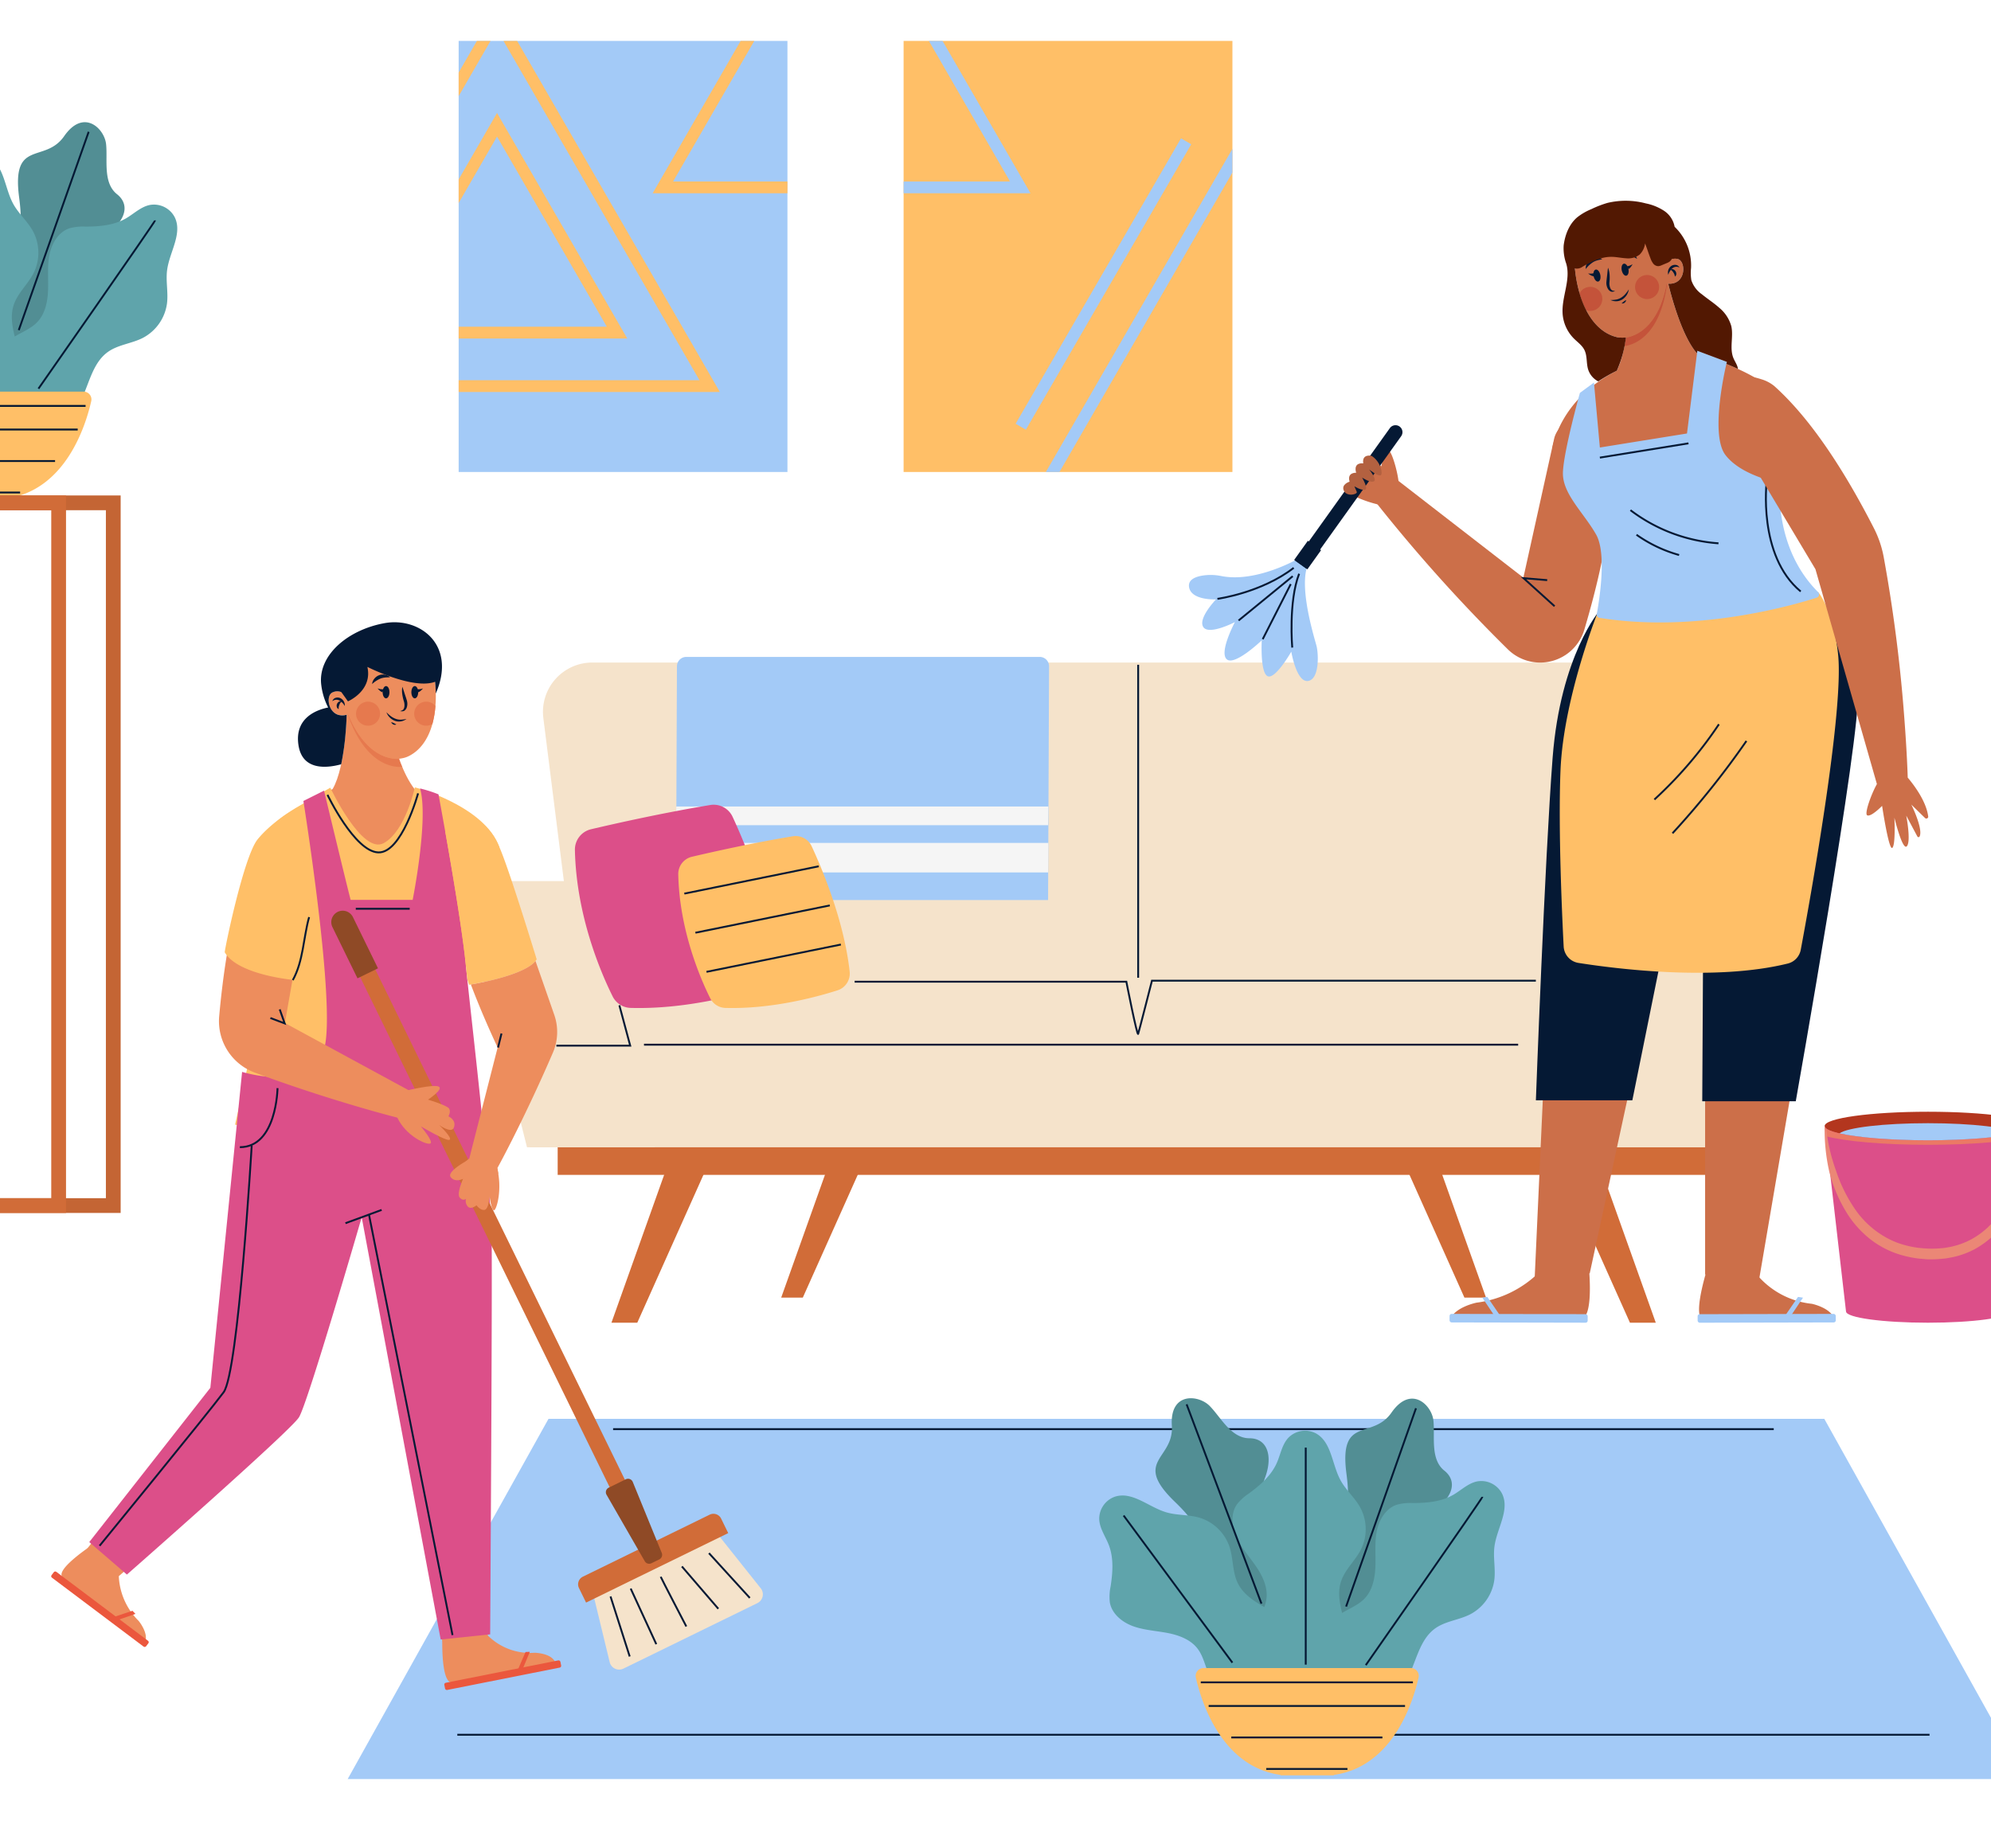 <svg xmlns="http://www.w3.org/2000/svg" xmlns:xlink="http://www.w3.org/1999/xlink" width="669" height="621" viewBox="0 0 669 621">
  <defs>
    <clipPath id="clip-path">
      <rect id="Rectangle_2219" data-name="Rectangle 2219" width="669" height="621" transform="translate(551 3252)" fill="#fff" stroke="#707070" stroke-width="1"/>
    </clipPath>
    <clipPath id="clip-path-2">
      <path id="Path_4870" data-name="Path 4870" d="M63.636,0h542.1a63.636,63.636,0,0,1,63.636,63.636v1312.34a63.636,63.636,0,0,1-63.636,63.636H63.636A63.636,63.636,0,0,1,0,1375.976V63.636A63.636,63.636,0,0,1,63.636,0Z" transform="translate(13330.206 10396.489)" fill="#5c4db1"/>
    </clipPath>
    <filter id="Path_4769" x="107.821" y="467.875" width="581.65" height="139.066" filterUnits="userSpaceOnUse">
      <feOffset dy="3" input="SourceAlpha"/>
      <feGaussianBlur stdDeviation="3" result="blur"/>
      <feFlood flood-opacity="0.302"/>
      <feComposite operator="in" in2="blur"/>
      <feComposite in="SourceGraphic"/>
    </filter>
  </defs>
  <g id="Mask_Group_64" data-name="Mask Group 64" transform="translate(-551 -3252)" clip-path="url(#clip-path)">
    <g id="Group_4132" data-name="Group 4132" transform="translate(-10373.206 -7535.489)">
      <g id="Group_4133" data-name="Group 4133">
        <g id="Group_4138" data-name="Group 4138">
          <g id="Group_4137" data-name="Group 4137">
            <g id="Group_4136" data-name="Group 4136">
              <g id="Group_4135" data-name="Group 4135">
                <g id="Group_4134" data-name="Group 4134">
                  <g id="Mask_Group_58" data-name="Mask Group 58" transform="translate(-2406 -245)" clip-path="url(#clip-path-2)">
                    <g id="Group_3913" data-name="Group 3913" transform="translate(13203.554 10942.067)">
                      <g id="Group_3794" data-name="Group 3794" transform="translate(50 131.359)">
                        <g id="Group_3790" data-name="Group 3790">
                          <g id="Group_3787" data-name="Group 3787">
                            <g id="Group_3785" data-name="Group 3785">
                              <path id="Path_4755" data-name="Path 4755" d="M93.595,192.962a13.471,13.471,0,0,1-17.017,7.784c-6.446-2.261-14.38-7.188-17.915-17.931-6.451-19.6,7.193-14.885-7.195-28.779s-.248-14.14-.993-25.552,8.932-10.42,12.653-6.7,7.195,10.916,13.4,10.916,7.938,6.2,5.21,13.4,3.473,10.42,8.682,14.39C94.4,163.523,98.53,180.488,93.595,192.962Z" transform="translate(-26.066 -119.249)" fill="#528e94"/>
                              <path id="Path_4756" data-name="Path 4756" d="M99.5,201.308A13.473,13.473,0,0,1,81.34,196.8c-3.635-5.786-6.77-14.584-2.844-25.189,7.163-19.35,14.9-7.162,12.3-26.994s8.614-11.216,15.141-20.607,13.479-2.586,14.071,2.643-1.173,13.021,3.679,16.884,2.346,9.8-4.269,13.725-3.775,10.315-2.172,16.665C118.472,178.781,111.133,194.625,99.5,201.308Z" transform="translate(-7.715 -119.2)" fill="#528e94"/>
                              <path id="Path_4757" data-name="Path 4757" d="M95.734,182.048c-5.4-4.35-13.115-6.409-16.164-12.632-1.844-3.766-1.483-8.238-2.79-12.222a15.378,15.378,0,0,0-10.135-9.8c-3.617-1.051-7.526-.729-11.139-1.8-5.869-1.737-11.293-7.084-17.138-5.272a7.861,7.861,0,0,0-5.36,7.665c.155,3.107,2.147,5.779,3.251,8.69,1.647,4.342,1.28,9.168.587,13.76a17.032,17.032,0,0,0-.278,5.441c.673,3.848,4.137,6.669,7.807,8s7.642,1.528,11.478,2.259,7.795,2.163,10.173,5.261c2.3,2.989,2.736,7.009,4.6,10.283,2.891,5.074,8.936,7.7,14.77,7.973,7.046.327,17.558-.333,18.228-8.695A22.353,22.353,0,0,0,95.734,182.048Z" transform="translate(-33 -107.262)" fill="#5fa4ab"/>
                              <path id="Path_4758" data-name="Path 4758" d="M108.894,204.255c3.461-6,4.3-13.951,9.975-17.926,3.436-2.4,7.91-2.741,11.642-4.65a15.376,15.376,0,0,0,8.109-11.53c.48-3.737-.447-7.55.051-11.284.805-6.066,5.248-12.255,2.55-17.748a7.856,7.856,0,0,0-8.4-4.107c-3.047.633-5.378,3.017-8.082,4.558-4.034,2.3-8.859,2.686-13.5,2.712a17.027,17.027,0,0,0-5.419.568c-3.7,1.26-5.948,5.12-6.7,8.954s-.325,7.785-.452,11.688-.93,8.036-3.62,10.866c-2.6,2.731-6.5,3.789-9.448,6.14-4.564,3.642-6.225,10.023-5.588,15.828.77,7.01,3.052,17.295,11.415,16.66A22.35,22.35,0,0,0,108.894,204.255Z" transform="translate(-5.863 -109.052)" fill="#5fa4ab"/>
                              <path id="Path_4759" data-name="Path 4759" d="M100.413,197.036c-.748-6.888-4.759-13.8-2.521-20.359,1.355-3.968,4.77-6.879,6.656-10.623a15.375,15.375,0,0,0-.256-14.094c-1.817-3.3-4.814-5.832-6.615-9.14-2.929-5.373-2.994-12.991-8.412-15.834a7.858,7.858,0,0,0-9.206,1.64c-2.087,2.31-2.561,5.608-3.837,8.448-1.9,4.236-5.569,7.4-9.3,10.157a17.015,17.015,0,0,0-4.039,3.655c-2.24,3.2-1.781,7.643-.125,11.18s4.329,6.48,6.53,9.705,3.991,7.037,3.488,10.91c-.486,3.737-3.014,6.893-4.006,10.529-1.536,5.635.886,11.767,4.827,16.077,4.757,5.207,12.667,12.163,19.046,6.718A22.355,22.355,0,0,0,100.413,197.036Z" transform="translate(-16.587 -115.248)" fill="#5fa4ab"/>
                            </g>
                            <g id="Group_3786" data-name="Group 3786" transform="translate(8.202 2.041)">
                              <line id="Line_125" data-name="Line 125" x2="36.551" y2="49.452" transform="translate(0 37.378)" fill="none" stroke="#051934" stroke-miterlimit="10" stroke-width="0.629"/>
                              <line id="Line_126" data-name="Line 126" y2="72.937" transform="translate(61.194 14.554)" fill="none" stroke="#051934" stroke-miterlimit="10" stroke-width="0.629"/>
                              <path id="Path_4760" data-name="Path 4760" d="M128.931,140.235c0,.5-39.2,56.564-39.2,56.564" transform="translate(-8.362 -109.141)" fill="none" stroke="#051934" stroke-miterlimit="10" stroke-width="0.629"/>
                              <line id="Line_127" data-name="Line 127" x1="23.485" y2="66.652" transform="translate(74.756 1.323)" fill="none" stroke="#051934" stroke-miterlimit="10" stroke-width="0.629"/>
                              <line id="Line_128" data-name="Line 128" x2="25.139" y2="66.983" transform="translate(21.17)" fill="none" stroke="#051934" stroke-miterlimit="10" stroke-width="0.629"/>
                            </g>
                          </g>
                          <g id="Group_3789" data-name="Group 3789" transform="translate(32.406 90.689)">
                            <path id="Path_4761" data-name="Path 4761" d="M128.43,179.894a2.623,2.623,0,0,0-2.559-3.205H56.151a2.623,2.623,0,0,0-2.559,3.205c1.879,8.273,8.643,29.9,28.41,32.695l.079.156H99.941l.081-.156C119.788,209.794,126.551,188.167,128.43,179.894Z" transform="translate(-53.525 -176.689)" fill="#ffbf67"/>
                            <g id="Group_3788" data-name="Group 3788" transform="translate(1.72 4.797)">
                              <line id="Line_129" data-name="Line 129" x2="71.283" fill="none" stroke="#051934" stroke-miterlimit="10" stroke-width="0.629"/>
                              <line id="Line_130" data-name="Line 130" x2="65.991" transform="translate(2.646 7.939)" fill="none" stroke="#051934" stroke-miterlimit="10" stroke-width="0.629"/>
                              <line id="Line_131" data-name="Line 131" x2="50.775" transform="translate(10.254 18.524)" fill="none" stroke="#051934" stroke-miterlimit="10" stroke-width="0.629"/>
                              <line id="Line_132" data-name="Line 132" x2="27.289" transform="translate(21.997 29.109)" fill="none" stroke="#051934" stroke-miterlimit="10" stroke-width="0.629"/>
                            </g>
                          </g>
                        </g>
                        <g id="Group_3793" data-name="Group 3793" transform="translate(25.402 125.587)">
                          <g id="Group_3791" data-name="Group 3791" transform="translate(18.359)">
                            <path id="Path_4762" data-name="Path 4762" d="M134.149,439.932H60.717V198.792h73.432ZM65.678,434.97h63.511V203.754H65.678Z" transform="translate(-60.717 -198.792)" fill="#c46534"/>
                          </g>
                          <g id="Group_3792" data-name="Group 3792">
                            <path id="Path_4763" data-name="Path 4763" d="M122.523,439.932H49.089V198.792h73.434ZM54.051,434.97H117.56V203.754H54.051Z" transform="translate(-49.089 -198.792)" fill="#d16c38"/>
                          </g>
                        </g>
                      </g>
                      <g id="Group_3801" data-name="Group 3801" transform="translate(280.766 104.171)">
                        <g id="Group_3797" data-name="Group 3797">
                          <rect id="Rectangle_2159" data-name="Rectangle 2159" width="110.477" height="144.882" transform="translate(0.001 0)" fill="#a3caf7"/>
                          <path id="Path_4764" data-name="Path 4764" d="M218.5,84.294h-4.585l-29.572,51.215h45.3V131.54H191.218Z" transform="translate(-119.163 -84.294)" fill="#ffbf67"/>
                          <g id="Group_3795" data-name="Group 3795" transform="translate(0 24.223)">
                            <path id="Path_4765" data-name="Path 4765" d="M155.95,99.636l-12.891,22.328V129.9l12.891-22.326,36.894,63.9H143.059v3.969h56.663Z" transform="translate(-143.059 -99.636)" fill="#ffbf67"/>
                          </g>
                          <g id="Group_3796" data-name="Group 3796">
                            <path id="Path_4766" data-name="Path 4766" d="M162.708,84.294h-4.585l65.843,114.031H143.059v3.969h87.773Zm-13.515,0-6.134,10.618v7.94l10.717-18.558Z" transform="translate(-143.059 -84.294)" fill="#ffbf67"/>
                          </g>
                        </g>
                        <g id="Group_3800" data-name="Group 3800" transform="translate(149.507 0)">
                          <rect id="Rectangle_2160" data-name="Rectangle 2160" width="110.487" height="144.882" fill="#ffbf67"/>
                          <path id="Path_4767" data-name="Path 4767" d="M250.832,84.294h-4.585l27.269,47.245H237.753v3.969h42.641Z" transform="translate(-237.753 -84.294)" fill="#a3caf7"/>
                          <g id="Group_3798" data-name="Group 3798" transform="translate(47.801 36.289)">
                            <path id="Path_4768" data-name="Path 4768" d="M268.029,215.872H272.6l58.113-100.653v-7.94Z" transform="translate(-268.029 -107.279)" fill="#a3caf7"/>
                          </g>
                          <g id="Group_3799" data-name="Group 3799" transform="translate(37.643 32.748)">
                            <rect id="Rectangle_2161" data-name="Rectangle 2161" width="110.86" height="3.969" transform="translate(0 95.928) rotate(-59.917)" fill="#a3caf7"/>
                          </g>
                        </g>
                      </g>
                      <g id="Group_3819" data-name="Group 3819" transform="translate(243.474 311.204)">
                        <g id="Group_3803" data-name="Group 3803" transform="translate(0 253.093)">
                          <g transform="matrix(1, 0, 0, 1, -116.82, -473.88)" filter="url(#Path_4769)">
                            <path id="Path_4769-2" data-name="Path 4769" d="M729.958,496.158H166.309l67.479-121.066H662.479Z" transform="translate(-49.49 98.78)" fill="#a3caf7"/>
                          </g>
                          <g id="Group_3802" data-name="Group 3802" transform="translate(36.841 6.45)">
                            <line id="Line_133" data-name="Line 133" x2="494.682" transform="translate(0 102.707)" fill="none" stroke="#051934" stroke-miterlimit="10" stroke-width="0.629"/>
                            <line id="Line_134" data-name="Line 134" x2="389.99" transform="translate(52.346)" fill="none" stroke="#051934" stroke-miterlimit="10" stroke-width="0.629"/>
                          </g>
                        </g>
                        <g id="Group_3818" data-name="Group 3818" transform="translate(37.783)">
                          <g id="Group_3811" data-name="Group 3811" transform="translate(0 1.891)">
                            <g id="Group_3809" data-name="Group 3809">
                              <g id="Group_3808" data-name="Group 3808">
                                <rect id="Rectangle_2162" data-name="Rectangle 2162" width="387.044" height="13.428" transform="translate(32.78 158.766)" fill="#d16c38"/>
                                <path id="Path_4770" data-name="Path 4770" d="M591.211,341.579H221.463L208,234.644a16.584,16.584,0,0,1,16.455-18.656H588.217a16.584,16.584,0,0,1,16.455,18.656Z" transform="translate(-180.035 -215.988)" fill="#f5e3cb"/>
                                <rect id="Rectangle_2163" data-name="Rectangle 2163" width="378.355" height="22.839" transform="translate(37.125 106.872)" fill="#f5e3cb"/>
                                <rect id="Rectangle_2164" data-name="Rectangle 2164" width="405.536" height="34.259" transform="translate(23.534 128.654)" fill="#f5e3cb"/>
                                <g id="Group_3804" data-name="Group 3804" transform="translate(0 73.459)">
                                  <path id="Path_4771" data-name="Path 4771" d="M255.712,351.969h-43l-22.475-89.455h43Z" transform="translate(-190.239 -262.515)" fill="#f5e3cb"/>
                                  <path id="Path_4772" data-name="Path 4772" d="M435.439,351.969h43l22.476-89.455h-43Z" transform="translate(-48.307 -262.515)" fill="#f5e3cb"/>
                                </g>
                                <g id="Group_3807" data-name="Group 3807" transform="translate(50.847 167.303)">
                                  <g id="Group_3805" data-name="Group 3805">
                                    <path id="Path_4773" data-name="Path 4773" d="M231.127,376.532h-8.683l19.448-54.579h13.645Z" transform="translate(-222.444 -321.954)" fill="#d16c38"/>
                                    <path id="Path_4774" data-name="Path 4774" d="M265.833,367.916h-7.262l16.266-45.648h11.412Z" transform="translate(-201.533 -321.772)" fill="#d16c38"/>
                                  </g>
                                  <g id="Group_3806" data-name="Group 3806" transform="translate(266.196)">
                                    <path id="Path_4775" data-name="Path 4775" d="M448.152,376.532h8.683l-19.448-54.579H423.742Z" transform="translate(-372.119 -321.954)" fill="#d16c38"/>
                                    <path id="Path_4776" data-name="Path 4776" d="M411.461,367.916h7.262l-16.266-45.648H391.046Z" transform="translate(-391.046 -321.772)" fill="#d16c38"/>
                                  </g>
                                </g>
                              </g>
                            </g>
                            <g id="Group_3810" data-name="Group 3810" transform="translate(32.342 0.755)">
                              <path id="Path_4777" data-name="Path 4777" d="M231.894,288.956l3.639,13.562H210.724" transform="translate(-210.724 -174.506)" fill="none" stroke="#051934" stroke-miterlimit="10" stroke-width="0.629"/>
                              <line id="Line_135" data-name="Line 135" x2="293.733" transform="translate(29.439 127.681)" fill="none" stroke="#051934" stroke-miterlimit="10" stroke-width="0.629"/>
                              <path id="Path_4778" data-name="Path 4778" d="M274.2,284.049h91.3s3.639,18.523,3.969,17.532,4.631-17.862,4.631-17.862h129" transform="translate(-173.979 -177.538)" fill="none" stroke="#051934" stroke-miterlimit="10" stroke-width="0.629"/>
                              <line id="Line_136" data-name="Line 136" y1="105.188" transform="translate(195.491)" fill="none" stroke="#051934" stroke-miterlimit="10" stroke-width="0.629"/>
                            </g>
                          </g>
                          <g id="Group_3814" data-name="Group 3814" transform="translate(72.528)">
                            <path id="Path_4779" data-name="Path 4779" d="M361.212,296.494H236.177l.33-78.56a3.144,3.144,0,0,1,3.143-3.143H358.4a3.143,3.143,0,0,1,3.142,3.143Z" transform="translate(-236.177 -214.79)" fill="#a3caf7"/>
                            <g id="Group_3812" data-name="Group 3812" transform="translate(0 62.518)">
                              <path id="Path_4780" data-name="Path 4780" d="M236.272,254.387l-.095,9.923H361.212l.095-9.923Z" transform="translate(-236.177 -254.387)" fill="#f5f5f5"/>
                            </g>
                            <g id="Group_3813" data-name="Group 3813" transform="translate(0 50.279)">
                              <path id="Path_4781" data-name="Path 4781" d="M236.272,246.636l-.095,6.285H361.212l.095-6.285Z" transform="translate(-236.177 -246.636)" fill="#f5f5f5"/>
                            </g>
                          </g>
                          <g id="Group_3817" data-name="Group 3817" transform="translate(38.567 49.679)">
                            <path id="Path_4782" data-name="Path 4782" d="M220.076,254.5c8.076-1.9,24.139-5.518,40.087-8.148a7.009,7.009,0,0,1,7.5,3.979c4.206,9.075,12.858,29.659,15.089,49.754a7.018,7.018,0,0,1-4.827,7.474c-8.546,2.73-26.307,7.511-44.561,6.986a6.967,6.967,0,0,1-6.022-3.882c-3.867-7.771-12.2-27-12.67-49.173A7.027,7.027,0,0,1,220.076,254.5Z" transform="translate(-214.667 -246.256)" fill="#dc4f89"/>
                            <g id="Group_3816" data-name="Group 3816" transform="translate(34.733 10.523)">
                              <path id="Path_4783" data-name="Path 4783" d="M241.241,259.893c6.832-1.609,20.421-4.667,33.912-6.893a5.928,5.928,0,0,1,6.342,3.365c3.559,7.678,10.878,25.093,12.765,42.094a5.938,5.938,0,0,1-4.083,6.323c-7.229,2.308-22.254,6.353-37.7,5.91a5.9,5.9,0,0,1-5.095-3.284c-3.271-6.576-10.321-22.841-10.717-41.6A5.943,5.943,0,0,1,241.241,259.893Z" transform="translate(-236.666 -252.921)" fill="#ffbf67"/>
                              <g id="Group_3815" data-name="Group 3815" transform="translate(2.043 10.172)">
                                <line id="Line_137" data-name="Line 137" y1="9.179" x2="45.152" fill="none" stroke="#051934" stroke-miterlimit="10" stroke-width="0.629"/>
                                <line id="Line_138" data-name="Line 138" y1="9.179" x2="45.152" transform="translate(3.721 13.148)" fill="none" stroke="#051934" stroke-miterlimit="10" stroke-width="0.629"/>
                                <line id="Line_139" data-name="Line 139" y1="9.179" x2="45.152" transform="translate(7.443 26.297)" fill="none" stroke="#051934" stroke-miterlimit="10" stroke-width="0.629"/>
                              </g>
                            </g>
                          </g>
                        </g>
                      </g>
                      <g id="Group_3858" data-name="Group 3858" transform="translate(143.617 299.555)">
                        <g id="Group_3835" data-name="Group 3835" transform="translate(0 304.206)">
                          <g id="Group_3830" data-name="Group 3830">
                            <g id="Group_3827" data-name="Group 3827" transform="translate(3.69)">
                              <path id="Path_4785" data-name="Path 4785" d="M116.7,400.088l-5.5,6.961-.633.81,10.937,8.747.166-.134,7.32-6.3Q122.708,405.3,116.7,400.088Z" transform="translate(-102.406 -400.088)" fill="#ed8d5d"/>
                              <path id="Path_4786" data-name="Path 4786" d="M124.65,414.164a22.516,22.516,0,0,0,6.7,15.533s3.609,4.358,2.01,7.364c0,0-25.28-19.279-27.68-22.137s11.372-11.653,11.372-11.653Z" transform="translate(-105.399 -398.246)" fill="#ed8d5d"/>
                            </g>
                            <g id="Group_3829" data-name="Group 3829" transform="translate(0 14.576)">
                              <g id="Group_3828" data-name="Group 3828" transform="translate(0 0)">
                                <rect id="Rectangle_2168" data-name="Rectangle 2168" width="2.458" height="39.763" rx="0.584" transform="matrix(0.601, -0.799, 0.799, 0.601, 0, 1.964)" fill="#eb573d"/>
                                <path id="Path_4787" data-name="Path 4787" d="M115.808,420.322l.461,1.327,7.961-2.764-1.012-1.041Z" transform="translate(-95.684 -404.386)" fill="#eb573d"/>
                              </g>
                            </g>
                          </g>
                          <g id="Group_3834" data-name="Group 3834" transform="translate(129.814 28.264)">
                            <g id="Group_3833" data-name="Group 3833" transform="translate(1.824 7.939)">
                              <path id="Path_4788" data-name="Path 4788" d="M201.607,423.018a20.165,20.165,0,0,0,15.883,5.938s5.659.076,6.909,3.241c0,0-31.064,6.761-34.8,6.737s-3.129-15.668-3.129-15.668Z" transform="translate(-186.438 -423.018)" fill="#ed8d5d"/>
                              <g id="Group_3832" data-name="Group 3832" transform="translate(0.577 5.623)">
                                <g id="Group_3831" data-name="Group 3831">
                                  <rect id="Rectangle_2169" data-name="Rectangle 2169" width="39.763" height="2.458" rx="0.584" transform="matrix(0.981, -0.195, 0.195, 0.981, 0, 10.524)" fill="#eb573d"/>
                                  <path id="Path_4789" data-name="Path 4789" d="M202.2,433.817l1.3.54,3.243-7.778-1.45.061Z" transform="translate(-177.892 -426.58)" fill="#eb573d"/>
                                </g>
                              </g>
                            </g>
                            <path id="Path_4790" data-name="Path 4790" d="M185.283,417.99l2.373,12.259,14.758-2.857-.052-9.4Z" transform="translate(-185.283 -417.99)" fill="#ed8d5d"/>
                          </g>
                        </g>
                        <g id="Group_3853" data-name="Group 3853" transform="translate(13.027 30.046)">
                          <g id="Group_3838" data-name="Group 3838" transform="translate(48.996)">
                            <g id="Group_3836" data-name="Group 3836" transform="translate(9.034)">
                              <path id="Path_4791" data-name="Path 4791" d="M199.433,252.594c-4.321-5.531-6.459-14.127-6.459-14.127l-16.415-12.025s-.216,18.2-4.738,26c-3.756,2.078-20.719,11.822-23.752,20.023l79.326-.2S220.474,258.011,199.433,252.594Z" transform="translate(-148.068 -226.442)" fill="#ed8d5d"/>
                              <path id="Path_4792" data-name="Path 4792" d="M184.675,244.947a8.2,8.2,0,0,1-1.263.046c-6.819-.395-13.425-6.476-17.249-18.512l.111.074c3.916,10.191,10.007,15.361,16.273,15.73a7.117,7.117,0,0,0,1.069-.028C183.9,243.086,184.25,244.008,184.675,244.947Z" transform="translate(-137.594 -226.419)" fill="#e6794e"/>
                            </g>
                            <g id="Group_3837" data-name="Group 3837" transform="translate(0 25.437)">
                              <path id="Path_4793" data-name="Path 4793" d="M174.349,242.678s10.668,22.7,17.986,18.607,10.419-18.731,10.419-18.731,23.444,6.2,28.407,20.1c0,0-11.537,21.583-11.412,34.979s3.226,51.106,5.706,58.3c0,0-56.812,5.085-83.109,0,0,0,13.892-61.4,12.528-76.039s-.248-23.443,1.364-25.677S174.349,242.678,174.349,242.678Z" transform="translate(-142.346 -242.553)" fill="#ffbf67"/>
                              <path id="Path_4794" data-name="Path 4794" d="M162.014,244.333s9.1,19.019,17.034,19.35,13.4-19.848,13.4-19.848" transform="translate(-130.961 -241.81)" fill="none" stroke="#051934" stroke-miterlimit="10" stroke-width="0.629"/>
                            </g>
                          </g>
                          <g id="Group_3841" data-name="Group 3841" transform="translate(0 25.809)">
                            <path id="Path_4795" data-name="Path 4795" d="M246.023,527.095,229.4,528.832,202.856,386.927s-18.111,62.518-21.087,67.23S123.964,507,123.964,507l-12.651-10.915L152,444.234l10.668-106.18s25.3,7.938,28.034-9.923c1.517-9.962-.963-34.027-3.473-53.378-1.637-12.762-3.3-23.47-3.8-26.724-.111-.666-.169-1.023-.169-1.023l6.945-3.473s7.195,30.019,8.932,36.718h20.839s5.458-27.29,2.48-37.461a44.5,44.5,0,0,1,6.2,1.985s.973,5.2,2.3,12.681c2.341,13.169,5.766,33.393,6.876,44.626.139,1.38.308,2.978.5,4.784,2.251,21.256,7.957,69.6,8.186,86.761C246.767,412.231,246.023,527.095,246.023,527.095Z" transform="translate(-111.313 -242.789)" fill="#dc4f89"/>
                            <g id="Group_3840" data-name="Group 3840" transform="translate(3.473 40.438)">
                              <g id="Group_3839" data-name="Group 3839" transform="translate(0 60.285)">
                                <path id="Path_4796" data-name="Path 4796" d="M156.02,306.584s-.248,19.848-12.653,19.848" transform="translate(-96.232 -306.584)" fill="none" stroke="#051934" stroke-miterlimit="10" stroke-width="0.629"/>
                                <line id="Line_149" data-name="Line 149" y1="4.465" x2="12.156" transform="translate(82.612 40.934)" fill="none" stroke="#051934" stroke-miterlimit="10" stroke-width="0.629"/>
                                <path id="Path_4797" data-name="Path 4797" d="M164.619,318.84S160.152,395,155.191,401.7s-41.678,51.6-41.678,51.6" transform="translate(-113.513 -299.49)" fill="none" stroke="#051934" stroke-miterlimit="10" stroke-width="0.629"/>
                                <line id="Line_150" data-name="Line 150" x2="28.034" y2="141.16" transform="translate(90.551 42.671)" fill="none" stroke="#051934" stroke-miterlimit="10" stroke-width="0.629"/>
                              </g>
                              <line id="Line_151" data-name="Line 151" x2="18.11" transform="translate(86.085)" fill="none" stroke="#051934" stroke-miterlimit="10" stroke-width="0.629"/>
                            </g>
                          </g>
                          <g id="Group_3852" data-name="Group 3852" transform="translate(43.582 31.419)">
                            <g id="Group_3844" data-name="Group 3844" transform="translate(37.744 35.486)">
                              <g id="Group_3842" data-name="Group 3842">
                                <rect id="Rectangle_2170" data-name="Rectangle 2170" width="5.706" height="228.465" transform="translate(0.134 2.767) rotate(-26.06)" fill="#d16c38"/>
                                <path id="Path_4798" data-name="Path 4798" d="M178.512,288.176l-6.884,3.366-8.415-17.209a3.831,3.831,0,0,1,1.759-5.125h0a3.831,3.831,0,0,1,5.125,1.759Z" transform="translate(-162.823 -268.818)" fill="#8f4a26"/>
                                <path id="Path_4799" data-name="Path 4799" d="M273.915,425.4,228.909,447.41a3.278,3.278,0,0,1-4.624-2.174L218.247,420.3l40.819-19.961,15.973,20.075A3.277,3.277,0,0,1,273.915,425.4Z" transform="translate(-130.741 -192.686)" fill="#f5e3cb"/>
                                <path id="Rectangle_2171" data-name="Rectangle 2171" d="M2.866,0H50.3a2.866,2.866,0,0,1,2.866,2.866V8.3a0,0,0,0,1,0,0H0a0,0,0,0,1,0,0V2.866A2.866,2.866,0,0,1,2.866,0Z" transform="translate(81.964 225.079) rotate(-26.059)" fill="#d16c38"/>
                                <path id="Path_4800" data-name="Path 4800" d="M239.212,416.839l-2.651,1.3a1.706,1.706,0,0,1-2.228-.682l-12.85-22.345a1.705,1.705,0,0,1,.729-2.381l5.756-2.815a1.7,1.7,0,0,1,2.327.887l9.746,23.863A1.7,1.7,0,0,1,239.212,416.839Z" transform="translate(-128.999 -198.823)" fill="#8f4a26"/>
                              </g>
                              <g id="Group_3843" data-name="Group 3843" transform="translate(93.822 215.921)">
                                <line id="Line_152" data-name="Line 152" x2="6.45" y2="20.177" transform="translate(0 14.554)" fill="none" stroke="#051934" stroke-miterlimit="10" stroke-width="0.629"/>
                                <line id="Line_153" data-name="Line 153" x2="8.6" y2="18.689" transform="translate(6.781 11.908)" fill="none" stroke="#051934" stroke-miterlimit="10" stroke-width="0.629"/>
                                <path id="Path_4801" data-name="Path 4801" d="M232.932,410.605c.166.5,8.6,16.7,8.6,16.7" transform="translate(-216.062 -402.666)" fill="none" stroke="#051934" stroke-miterlimit="10" stroke-width="0.629"/>
                                <line id="Line_154" data-name="Line 154" x2="12.239" y2="14.224" transform="translate(23.982 4.466)" fill="none" stroke="#051934" stroke-miterlimit="10" stroke-width="0.629"/>
                                <line id="Line_155" data-name="Line 155" x2="13.727" y2="15.051" transform="translate(33.078)" fill="none" stroke="#051934" stroke-miterlimit="10" stroke-width="0.629"/>
                              </g>
                            </g>
                            <g id="Group_3848" data-name="Group 3848">
                              <g id="Group_3846" data-name="Group 3846" transform="translate(0 45.13)">
                                <g id="Group_3845" data-name="Group 3845">
                                  <path id="Path_4802" data-name="Path 4802" d="M161.069,303.023l3.287-18.687c-2.825-1.563-5.618-3.216-8.516-4.635-4.051-1.985-8.892-3.107-13.363-4.774-1.02,5.423-1.852,11-2.525,16.632-.365,3.055-.684,6.124-.96,9.186a18.434,18.434,0,0,0,11.925,18.932q3.451,1.281,6.789,2.461c22.964,8.136,41.154,12.691,41.154,12.691l4.233-8.976Z" transform="translate(-138.916 -274.926)" fill="#ed8d5d"/>
                                  <path id="Path_4803" data-name="Path 4803" d="M180.5,307.656s9.179-2.232,10.791-1.3-3.65,4.362-3.65,4.362,6.317,1.9,7.062,2.956-.186,2.667-.186,2.667,2.812,1.179,1.819,3.784c-.8,2.106-4.92-.868-4.92-.868s4.59,4.4,3.473,4.961-9.651-4.528-9.651-4.528,4.38,5.149,3.2,5.769-8.163-2.491-11.09-8.688S176.968,307.408,180.5,307.656Z" transform="translate(-117.409 -256.866)" fill="#ed8d5d"/>
                                </g>
                                <path id="Path_4804" data-name="Path 4804" d="M149.862,292.718l4.8,1.819L153,289.823" transform="translate(-132.581 -266.303)" fill="none" stroke="#051934" stroke-miterlimit="10" stroke-width="0.629"/>
                              </g>
                              <g id="Group_3847" data-name="Group 3847" transform="translate(1.942)">
                                <path id="Path_4805" data-name="Path 4805" d="M165.575,248.175a5.1,5.1,0,0,1,.311-1.833c-3.215,1.528-10.46,6.266-14.7,11.508-4.714,5.824-11.224,37.64-11.036,37.957,4.467,7.691,23.321,9.309,23.321,9.309s2.757-12.347,5.243-23.875A222.671,222.671,0,0,1,165.575,248.175Z" transform="translate(-140.146 -246.342)" fill="#ffbf67"/>
                                <path id="Path_4806" data-name="Path 4806" d="M154.628,291.353c3.557-6.367,3.557-14.308,5.483-21.172" transform="translate(-131.764 -232.543)" fill="none" stroke="#051934" stroke-miterlimit="10" stroke-width="0.629"/>
                              </g>
                            </g>
                            <g id="Group_3851" data-name="Group 3851" transform="translate(76.065 4.557)">
                              <path id="Path_4807" data-name="Path 4807" d="M217.787,296.5a6.461,6.461,0,0,1-.4.565c-3.811,4.654-18.6,7.364-21.723,7.889-.377.069-.586.1-.586.1s-.227-.7-.614-1.915c-.189-1.806-.358-3.4-.5-4.784-1.11-11.233-4.534-31.457-6.876-44.626,1.656-2.629,3.751-4.444,5.884-4.495,5.338-.128,9.05,2.352,12.285,9.557C208.478,265.975,217.787,296.5,217.787,296.5Z" transform="translate(-187.094 -249.228)" fill="#ffbf67"/>
                              <g id="Group_3850" data-name="Group 3850" transform="translate(1.603 47.836)">
                                <g id="Group_3849" data-name="Group 3849">
                                  <path id="Path_4808" data-name="Path 4808" d="M221.218,297.637l-6.311-18.111c-3.811,4.654-18.6,7.364-21.723,7.89,2.7,7.135,5.775,14.27,9,21.177l-9.536,37.321c-.358.212-.876.767-1.266,1.025,2.719,1.138,5.578,1.961,8.308,3.085.9.369,1.809.736,2.728,1.1-.095-.756-.2-1.445-.3-2.027a.015.015,0,0,0,0-.021c.755-1.359,4.852-8.95,10.2-20.184,2.6-5.438,5.488-11.729,8.436-18.567A17.519,17.519,0,0,0,221.218,297.637Z" transform="translate(-186.214 -279.526)" fill="#ed8d5d"/>
                                  <path id="Path_4809" data-name="Path 4809" d="M194.685,322.455s-7.877,4.031-6.388,6.015,4.173.59,4.173.59-2.25,4.992-1.134,6.295,2.109.434,2.109.434a2.873,2.873,0,0,0,.682,2.667c1.116.992,2.853-.5,2.853-.5s1.241,1.737,2.667,1.55,1.737-4.466,1.737-4.466.557,4.4,1.426,4.59,3.164-7.5.807-15.195S194.685,322.455,194.685,322.455Z" transform="translate(-188.109 -255.856)" fill="#ed8d5d"/>
                                </g>
                                <line id="Line_156" data-name="Line 156" y1="4.714" x2="1.158" transform="translate(16.107 24.362)" fill="none" stroke="#051934" stroke-miterlimit="10" stroke-width="0.629"/>
                              </g>
                            </g>
                          </g>
                        </g>
                        <g id="Group_3857" data-name="Group 3857" transform="translate(83.155 0)">
                          <g id="Group_3856" data-name="Group 3856" transform="translate(10.311 3.567)">
                            <path id="Path_4810" data-name="Path 4810" d="M198.155,227.714c-.963-14.469-7.732-16.752-7.732-16.752-8.216-2.6-15.113-1.3-21.8,4.129,0,0-4.4,3.718-2.114,14.48a3.68,3.68,0,0,0-2.905.1c-2.858,1.145-1.172,9.607,5.235,7.356,3.923,9.689,9.854,14.634,15.968,14.99a8.439,8.439,0,0,0,2.064-.178,8.325,8.325,0,0,0,2-.6c3.791-1.746,6.727-5.449,8.246-10.946a31.729,31.729,0,0,0,1.021-6.053A43.341,43.341,0,0,0,198.155,227.714Z" transform="translate(-162.261 -209.671)" fill="#ed8d5d"/>
                            <g id="Group_3855" data-name="Group 3855" transform="translate(1.248 13.935)">
                              <path id="Path_4811" data-name="Path 4811" d="M178.208,221.149c.286.764.516,1.511.756,2.248s.493,1.438.728,2.231a3.977,3.977,0,0,1-.038,2.588,2.138,2.138,0,0,1-.887,1.056,2.089,2.089,0,0,1-1.285.03,2.879,2.879,0,0,0,1-.453,2.02,2.02,0,0,0,.4-.883,4.406,4.406,0,0,0-.193-2.068,14.848,14.848,0,0,1-.515-2.327A8.2,8.2,0,0,1,178.208,221.149Z" transform="translate(-154.698 -216.962)" fill="#051934"/>
                              <path id="Path_4812" data-name="Path 4812" d="M174.557,226.567a11.863,11.863,0,0,0,1.445,1.3,6.249,6.249,0,0,0,1.61.894,4.547,4.547,0,0,0,1.786.306,9.393,9.393,0,0,0,1.912-.254,4.248,4.248,0,0,1-1.861.815,3.846,3.846,0,0,1-2.086-.191A4.821,4.821,0,0,1,174.557,226.567Z" transform="translate(-156.391 -213.826)" fill="#051934"/>
                              <g id="Group_3854" data-name="Group 3854" transform="translate(0 7.798)">
                                <path id="Path_4813" data-name="Path 4813" d="M163.051,224.685a1.575,1.575,0,0,1,1.058-1.132,2.165,2.165,0,0,1,1.655.111,2.61,2.61,0,0,1,1.159,1.124,2.642,2.642,0,0,1,.3,1.5,4.752,4.752,0,0,0-1.825-1.86,2.165,2.165,0,0,0-1.14-.234A2.122,2.122,0,0,0,163.051,224.685Z" transform="translate(-163.051 -223.436)" fill="#051934"/>
                                <path id="Path_4814" data-name="Path 4814" d="M164.662,226.869a1.016,1.016,0,0,1-.638-.706,1.562,1.562,0,0,1,.047-.984,1.625,1.625,0,0,1,.6-.772.881.881,0,0,1,.96-.062,1.39,1.39,0,0,0-.508.538,4.208,4.208,0,0,0-.267.594,3.224,3.224,0,0,0-.183.617A2.294,2.294,0,0,0,164.662,226.869Z" transform="translate(-162.522 -222.976)" fill="#051934"/>
                              </g>
                              <path id="Path_4815" data-name="Path 4815" d="M176.043,223.061c0,1.138-.513,2.06-1.148,2.06s-1.146-.922-1.146-2.06S174.262,221,174.9,221,176.043,221.924,176.043,223.061Z" transform="translate(-156.859 -217.047)" fill="#051934"/>
                              <path id="Path_4816" data-name="Path 4816" d="M176.165,228.358a4.039,4.039,0,1,1-4.039-4.039A4.038,4.038,0,0,1,176.165,228.358Z" transform="translate(-160.135 -215.127)" fill="#e6794e"/>
                              <path id="Path_4817" data-name="Path 4817" d="M187.6,225.765a31.728,31.728,0,0,1-1.021,6.053,3.969,3.969,0,0,1-2.075.576,4.039,4.039,0,1,1,3.1-6.63Z" transform="translate(-152.972 -215.128)" fill="#e6794e"/>
                              <path id="Path_4818" data-name="Path 4818" d="M175.572,228.686a3.911,3.911,0,0,1,.9.317c.264.155.5.253.819.445a1.107,1.107,0,0,1-1.031-.014A1.4,1.4,0,0,1,175.572,228.686Z" transform="translate(-155.803 -212.599)" fill="#051934"/>
                              <path id="Path_4819" data-name="Path 4819" d="M179.864,223.061c0,1.138.513,2.06,1.148,2.06s1.146-.922,1.146-2.06S181.645,221,181.012,221,179.864,221.924,179.864,223.061Z" transform="translate(-153.319 -217.047)" fill="#051934"/>
                              <path id="Path_4820" data-name="Path 4820" d="M171.511,221.743a3.263,3.263,0,0,1,.725-1.771,3.744,3.744,0,0,1,1.6-1.187,3.564,3.564,0,0,1,1.991-.177,3.427,3.427,0,0,1,1.715.846c-.652.051-1.219.03-1.76.106a5.509,5.509,0,0,0-1.5.362A9.468,9.468,0,0,0,171.511,221.743Z" transform="translate(-158.154 -218.475)" fill="#051934"/>
                              <path id="Path_4821" data-name="Path 4821" d="M184.875,221.593a9.392,9.392,0,0,0-2.817-1.735,5.482,5.482,0,0,0-1.516-.317c-.543-.058-1.11-.019-1.762-.051a3.426,3.426,0,0,1,1.688-.9,3.564,3.564,0,0,1,2,.115,3.769,3.769,0,0,1,1.634,1.138A3.262,3.262,0,0,1,184.875,221.593Z" transform="translate(-153.946 -218.497)" fill="#051934"/>
                              <path id="Path_4822" data-name="Path 4822" d="M174.656,221.79a4.808,4.808,0,0,1-1.985-.3s1.039,1.258,1.7,1.3Z" transform="translate(-157.482 -216.768)" fill="#051934"/>
                              <path id="Path_4823" data-name="Path 4823" d="M181.092,221.79a4.808,4.808,0,0,0,1.985-.3s-1.039,1.258-1.7,1.3Z" transform="translate(-152.608 -216.768)" fill="#051934"/>
                            </g>
                          </g>
                          <path id="Path_4824" data-name="Path 4824" d="M184.915,207.7c-12.156,2.154-22.238,10.5-21.414,20.263a22.446,22.446,0,0,0,2.376,8.1c-3.75.753-11.417,3.423-9.967,12.722,1.329,8.513,9.476,7.7,14.349,6.36a86.791,86.791,0,0,0,1.511-10.932l.008.006c.2-2.49.287-4.544.317-5.715a5.037,5.037,0,0,1-2.761.046c-.131-.038-.256-.082-.379-.131-.033-.014-.069-.025-.1-.039a4.186,4.186,0,0,1-.412-.207c-.039-.024-.077-.051-.117-.076-.088-.055-.177-.112-.26-.174-.052-.039-.1-.079-.152-.12-.069-.057-.137-.114-.2-.175-.046-.041-.092-.084-.134-.126-.074-.074-.144-.15-.212-.229-.028-.033-.058-.065-.087-.1a5.116,5.116,0,0,1-.523-.774l-.025-.047c-.066-.125-.129-.253-.186-.382-.883-1.985-.6-4.41.838-4.989a3.658,3.658,0,0,1,2.908-.09c-.019-.084,2.226,3.106,2.226,3.106s8.352-3.556,6.533-11.576c0,0,15.326,7.771,22.748,5,.052.521.1,1.053.139,1.61.058.793.088,1.577.1,2.332C209.188,214.949,196.556,205.631,184.915,207.7Z" transform="translate(-155.73 -207.412)" fill="#051934"/>
                        </g>
                      </g>
                      <g id="Group_3888" data-name="Group 3888" transform="translate(526.148 157.889)">
                        <g id="Group_3859" data-name="Group 3859" transform="translate(213.607 306.181)">
                          <path id="Path_4825" data-name="Path 4825" d="M564.008,314.65H494.574L501.756,377h.006c.1,2.078,12.384,3.758,27.529,3.758s27.428-1.68,27.527-3.758h.006Z" transform="translate(-494.574 -309.853)" fill="#dc4f89"/>
                          <path id="Path_4826" data-name="Path 4826" d="M564,316.405c0,.9-1.823,1.757-4.984,2.48-6.078,1.389-17.113,2.323-29.727,2.323s-23.668-.933-29.738-2.323c-3.161-.723-4.975-1.577-4.975-2.48,0-2.649,15.534-4.793,34.712-4.793S564,313.756,564,316.405Z" transform="translate(-494.571 -311.612)" fill="#b3361e"/>
                          <path id="Path_4827" data-name="Path 4827" d="M563.98,314.752l-.377,3.275c-6.393,1.718-19.357,2.9-34.315,2.9s-27.933-1.181-34.326-2.9l-.377-3.3c.477,2.6,15.82,4.683,34.7,4.683C548.089,319.407,563.4,317.332,563.98,314.752Z" transform="translate(-494.568 -309.811)" fill="#eb7965"/>
                          <path id="Path_4828" data-name="Path 4828" d="M557.194,317.474c-6.078,1.389-17.113,2.323-29.727,2.323s-23.668-.933-29.738-2.323c2.567-1.955,14.9-3.423,29.738-3.423S554.636,315.519,557.194,317.474Z" transform="translate(-492.747 -310.2)" fill="#a3caf7"/>
                          <path id="Path_4829" data-name="Path 4829" d="M495.16,316.13a60.139,60.139,0,0,0,3.18,13.427,50.816,50.816,0,0,0,6.595,13.316,30.944,30.944,0,0,0,10.782,9.574,27.613,27.613,0,0,0,6.745,2.528,32.246,32.246,0,0,0,3.57.665c1.2.13,2.427.226,3.638.268a31.566,31.566,0,0,0,3.63-.095c.6-.062,1.208-.077,1.8-.177l1.773-.316a26.039,26.039,0,0,0,6.727-2.4,27.14,27.14,0,0,0,5.831-4.182,34.754,34.754,0,0,0,4.677-5.6,51.987,51.987,0,0,0,6.26-13.5,70.291,70.291,0,0,0,3.172-13.946l.466-.93a66.449,66.449,0,0,1-1.46,15.487,50.508,50.508,0,0,1-5.906,14.521,34.247,34.247,0,0,1-4.929,6.308,30.559,30.559,0,0,1-6.475,4.879,28.08,28.08,0,0,1-7.626,2.821l-2,.373c-.666.115-1.34.142-2.011.216a35.4,35.4,0,0,1-4.026.136c-.672.022-1.336-.087-2-.125-.665-.068-1.334-.082-2-.2a35.687,35.687,0,0,1-3.955-.769,30.75,30.75,0,0,1-14.047-7.683,34.3,34.3,0,0,1-5.128-6.137,49.482,49.482,0,0,1-6.281-14.38,63,63,0,0,1-1.579-15.651Z" transform="translate(-494.57 -309.906)" fill="#eb8776"/>
                        </g>
                        <g id="Group_3887" data-name="Group 3887">
                          <g id="Group_3869" data-name="Group 3869" transform="translate(87.571 131.318)">
                            <g id="Group_3866" data-name="Group 3866" transform="translate(0)">
                              <g id="Group_3862" data-name="Group 3862" transform="translate(83.357 157.782)">
                                <g id="Group_3860" data-name="Group 3860" transform="translate(0.481)">
                                  <path id="Path_4830" data-name="Path 4830" d="M455.2,300.793v71.778l17.988,2.594,12.685-74.372Z" transform="translate(-453.166 -300.793)" fill="#cc6f49"/>
                                  <path id="Path_4831" data-name="Path 4831" d="M473.309,347.967a27.937,27.937,0,0,0,18.528,9.858s6.874,1.427,7.653,5.576c0,0-39.432.908-43.971,0s1.988-20.1,1.988-20.1Z" transform="translate(-453.913 -276.189)" fill="#cc6f49"/>
                                </g>
                                <g id="Group_3861" data-name="Group 3861" transform="translate(0 79.312)">
                                  <rect id="Rectangle_2172" data-name="Rectangle 2172" width="46.411" height="2.869" rx="0.681" transform="translate(46.417 8.579) rotate(179.877)" fill="#a3caf7"/>
                                  <path id="Path_4832" data-name="Path 4832" d="M471.709,358.549l1.363.911,5.466-8.177-1.675-.257Z" transform="translate(-443.13 -351.027)" fill="#a3caf7"/>
                                </g>
                              </g>
                              <g id="Group_3865" data-name="Group 3865" transform="translate(0 157.782)">
                                <g id="Group_3863" data-name="Group 3863" transform="translate(0.226)">
                                  <path id="Path_4833" data-name="Path 4833" d="M422.273,300.793,418.9,374.776l18.549-2.594,15.433-71.388Z" transform="translate(-390.569 -300.793)" fill="#cc6f49"/>
                                  <path id="Path_4834" data-name="Path 4834" d="M430.472,347.721a36.393,36.393,0,0,1-20.658,9.857s-7.182,1.427-8.859,5.578c0,0,39.236.908,43.972,0s2.357-20.105,2.357-20.105Z" transform="translate(-400.955 -276.332)" fill="#cc6f49"/>
                                </g>
                                <g id="Group_3864" data-name="Group 3864" transform="translate(0 79.312)">
                                  <rect id="Rectangle_2173" data-name="Rectangle 2173" width="46.411" height="2.869" rx="0.681" transform="matrix(1, 0.002, -0.002, 1, 0.006, 5.71)" fill="#a3caf7"/>
                                  <path id="Path_4835" data-name="Path 4835" d="M414.614,358.549l-1.363.911-5.466-8.177,1.674-.257Z" transform="translate(-396.775 -351.027)" fill="#a3caf7"/>
                                </g>
                              </g>
                              <path id="Path_4836" data-name="Path 4836" d="M440.685,207.142s-13.231,15.217-15.877,49.618-5.624,115.11-5.624,115.11H451.6l24.147-119.411L475.086,372.2h31.425s22.162-124.7,20.839-137.6-10.727-29.6-15.879-33.74Z" transform="translate(-390.177 -200.858)" fill="#051934"/>
                            </g>
                            <g id="Group_3868" data-name="Group 3868" transform="translate(37.03 0.213)">
                              <path id="Path_4837" data-name="Path 4837" d="M437.434,206.734s-11.928,29.439-12.921,54.248c-.782,19.563.493,47.973,1.066,59.11a5.9,5.9,0,0,0,4.976,5.534c12.26,1.936,45.864,6.265,70.36.2a5.873,5.873,0,0,0,4.334-4.642c2.982-15.967,14.565-79.894,12.544-99.235-1.591-15.241-6.713-20.956-6.713-20.956Z" transform="translate(-424.266 -200.993)" fill="#ffbf67"/>
                              <g id="Group_3867" data-name="Group 3867" transform="translate(31.795 44.426)">
                                <path id="Path_4838" data-name="Path 4838" d="M444.4,254.423a139.557,139.557,0,0,0,21.684-25.292" transform="translate(-444.404 -229.131)" fill="none" stroke="#051934" stroke-miterlimit="10" stroke-width="0.629"/>
                                <path id="Path_4839" data-name="Path 4839" d="M448.259,263.712A286.946,286.946,0,0,0,473.1,232.686" transform="translate(-442.173 -227.073)" fill="none" stroke="#051934" stroke-miterlimit="10" stroke-width="0.629"/>
                              </g>
                            </g>
                          </g>
                          <g id="Group_3882" data-name="Group 3882" transform="translate(0 26.866)">
                            <g id="Group_3877" data-name="Group 3877" transform="translate(0 46.875)">
                              <g id="Group_3871" data-name="Group 3871" transform="translate(53.335)">
                                <g id="Group_3870" data-name="Group 3870">
                                  <path id="Path_4840" data-name="Path 4840" d="M464.1,175.042a14.75,14.75,0,0,0-2.5-6.206c-4.275-6.765-15.076-5.551-16.728,1.89l-10.313,46.6-41.964-32.51-.332-.261-6.89,7.929s.052.062.145.186a540.732,540.732,0,0,0,43.728,48.655l.172.169a15.485,15.485,0,0,0,25.621-6.685q.194-.654.385-1.307C461.43,213.051,465.508,191.987,464.1,175.042Z" transform="translate(-375.515 -164.39)" fill="#cc6f49"/>
                                  <path id="Path_4841" data-name="Path 4841" d="M392.621,170.734c-1.44.234-2.165,5.52-2.165,5.52s-1.516-1.527-3.429-3.357c-.09.087-.177.183-.268.262-1.972,2.7-3.734,5.55-5.475,8.415.887.512,1.5.83,1.5.83l-1.846-.262q-.9,1.487-1.811,2.967a39.919,39.919,0,0,0,12.176,4.362l4.86-5.632C397.026,181.879,394.062,170.5,392.621,170.734Z" transform="translate(-379.128 -160.72)" fill="#cc6f49"/>
                                </g>
                                <path id="Path_4842" data-name="Path 4842" d="M424.5,198.691l-7.939-.662,10.42,9.427" transform="translate(-357.457 -144.918)" fill="none" stroke="#051934" stroke-miterlimit="10" stroke-width="0.629"/>
                              </g>
                              <g id="Group_3876" data-name="Group 3876" transform="translate(0 1.703)">
                                <g id="Group_3875" data-name="Group 3875">
                                  <g id="Group_3873" data-name="Group 3873">
                                    <path id="Path_4843" data-name="Path 4843" d="M382.107,193.87s-14.083,8.212-25.912,5.848a17.721,17.721,0,0,0-5.663-.238c-2.632.327-5.485,1.269-5.16,3.841.59,4.673,9.075,4.257,9.075,4.257s-6.135,6.35-4.288,9.266S360.8,215.2,360.8,215.2s-5.393,10.07-2.761,12.484,11.775-6.358,11.775-6.358-.6,10.946,2,12.064,7.926-8.259,7.926-8.259,1.724,10.375,5.6,9.854,3.582-9.025,2.88-11.759-6.05-19.635-2.921-27.282Z" transform="translate(-345.347 -149.029)" fill="#a3caf7"/>
                                    <g id="Group_3872" data-name="Group 3872" transform="translate(35.361)">
                                      <path id="Path_4844" data-name="Path 4844" d="M371.743,213.687l-3.8-2.716,31.837-44.525a2.334,2.334,0,0,1,3.257-.542h0a2.334,2.334,0,0,1,.542,3.257Z" transform="translate(-367.628 -165.469)" fill="#051934"/>
                                      <rect id="Rectangle_2174" data-name="Rectangle 2174" width="5.448" height="7.912" transform="matrix(0.813, 0.582, -0.582, 0.813, 4.602, 38.839)" fill="#051934"/>
                                    </g>
                                  </g>
                                  <g id="Group_3874" data-name="Group 3874" transform="translate(9.571 47.935)">
                                    <path id="Path_4845" data-name="Path 4845" d="M351.409,206.249s14.72-1.985,25.636-10.419" transform="translate(-351.409 -195.83)" fill="none" stroke="#051934" stroke-miterlimit="10" stroke-width="0.629"/>
                                    <path id="Path_4846" data-name="Path 4846" d="M367.417,221.9s-1.323-15.381,2.316-24.808" transform="translate(-342.279 -195.102)" fill="none" stroke="#051934" stroke-miterlimit="10" stroke-width="0.629"/>
                                    <line id="Line_157" data-name="Line 157" y1="14.885" x2="18.193" transform="translate(7.111 2.811)" fill="none" stroke="#051934" stroke-miterlimit="10" stroke-width="0.629"/>
                                    <line id="Line_158" data-name="Line 158" y1="18.524" x2="9.427" transform="translate(15.215 5.457)" fill="none" stroke="#051934" stroke-miterlimit="10" stroke-width="0.629"/>
                                  </g>
                                </g>
                                <path id="Path_4847" data-name="Path 4847" d="M387.7,172.016s-3.287-.807-2.791,2.544c0,0-3.418-.576-2.392,3.155,0,0-3.128-.24-2.2,2.986,0,0-2.915.868-1.923,3.038s4.714,1.241,4.342.373-.807-1.86-.807-1.86,2.234,1.426,3.537,1.178-.931-4.092-.931-4.092,2.853,1.921,3.969,1.239-1.612-3.969-1.612-3.969,3.1,2.48,3.908,1.923S390.736,173.939,387.7,172.016Z" transform="translate(-326.338 -161.728)" fill="#b36140"/>
                              </g>
                            </g>
                            <g id="Group_3881" data-name="Group 3881" transform="translate(122.119)">
                              <g id="Group_3878" data-name="Group 3878">
                                <path id="Path_4848" data-name="Path 4848" d="M497.466,209.035c.548-8.939.725-25.9-3.2-34.117l4.416-.988c-4.645-7.41-23.241-13.48-27.344-14.746-6.019-6.71-9.951-24.482-9.951-24.482l-13.611,15.127s-.335,8.86-3.439,15.158c-19.368,9.669-21.644,25.955-21.644,25.955l4.677-1.047c.846,4.809,2.225,11.421,4.012,15.716,3.109,7.471,10.858,16.052,13.948,26.034,7.856-1.059,15.784-1.648,23.623-2.848q1.636-.571,3.275-1.138c8.3-2.873,16.549-5.9,24.786-8.95.726-.268,1.472-.57,2.229-.889A21.047,21.047,0,0,1,497.466,209.035Z" transform="translate(-422.694 -134.701)" fill="#cc6f49"/>
                                <path id="Path_4849" data-name="Path 4849" d="M438.074,156.61a8.218,8.218,0,0,0,1.246-.213c6.595-1.781,11.818-9.085,13.1-21.648l-.093.095c-1.749,10.777-6.655,17.083-12.714,18.724a6.924,6.924,0,0,1-1.052.193C438.451,154.63,438.3,155.6,438.074,156.61Z" transform="translate(-413.791 -134.673)" fill="#c4533a"/>
                              </g>
                              <g id="Group_3880" data-name="Group 3880" transform="translate(3.549 23.575)">
                                <path id="Path_4850" data-name="Path 4850" d="M435.367,160.3l1.985,21.831,29.275-4.713,3.473-27.786,9.923,3.721s-5.954,24.065-.5,31.26,18.357,9.427,18.357,9.427-2.345,21.575,12.8,36.681a1.134,1.134,0,0,1-.463,1.877c-7.891,2.536-40.456,11.988-72.949,6.786a1.146,1.146,0,0,1-.944-1.337c.812-4.392,3.4-20.26-.219-26.641-4.217-7.443-11.412-13.728-11.164-20.923s5.706-26.709,5.706-26.709Z" transform="translate(-424.942 -149.633)" fill="#a3caf7"/>
                                <g id="Group_3879" data-name="Group 3879" transform="translate(12.41 31.094)">
                                  <path id="Path_4851" data-name="Path 4851" d="M468.419,177.393s-3.142,24.974,11.412,37.048" transform="translate(-412.352 -164.658)" fill="none" stroke="#051934" stroke-miterlimit="10" stroke-width="0.629"/>
                                  <path id="Path_4852" data-name="Path 4852" d="M439.312,183.554a55.294,55.294,0,0,0,29.58,11.14" transform="translate(-429.034 -161.092)" fill="none" stroke="#051934" stroke-miterlimit="10" stroke-width="0.629"/>
                                  <path id="Path_4853" data-name="Path 4853" d="M440.6,188.785a46.306,46.306,0,0,0,14.315,6.813" transform="translate(-428.287 -158.064)" fill="none" stroke="#051934" stroke-miterlimit="10" stroke-width="0.629"/>
                                  <line id="Line_159" data-name="Line 159" y1="4.796" x2="29.77" fill="none" stroke="#051934" stroke-miterlimit="10" stroke-width="0.629"/>
                                </g>
                              </g>
                            </g>
                            <path id="Path_4854" data-name="Path 4854" d="M521.38,289.864l0-.014c-.041-1.462-.3-9.017-1.151-20.078a510.964,510.964,0,0,0-6.944-54.153,35.5,35.5,0,0,0-3.273-9.582c-9.595-18.744-20.958-36.558-33.459-47.762a12.538,12.538,0,0,0-4.369-2.3c-.549-.177-1.13-.343-1.723-.5-7.741-1.981-14.765,6.309-10.864,12.857l30.776,51.489,20.65,72.21,0,0c-1.967,3.521-4.255,9.992-3.263,10.5,1.3.663,5.01-3.17,5.01-3.17s2.253,15.024,3.418,14.12.718-10.139.718-10.139,2.727,11.262,4.189,9.574-.207-10.27-.207-10.27l3.715,6.977a.43.43,0,0,0,.78.019c1.219-2.622-2.788-10.7-2.788-10.7l4.6,4.5a.629.629,0,0,0,1.053-.6C527.579,297.821,523.589,292.488,521.38,289.864Z" transform="translate(-279.857 -122.85)" fill="#cc6f49"/>
                          </g>
                          <g id="Group_3886" data-name="Group 3886" transform="translate(125.526)">
                            <g id="Group_3885" data-name="Group 3885" transform="translate(3.98 3.45)">
                              <path id="Path_4855" data-name="Path 4855" d="M462,135.974a3.676,3.676,0,0,0-2.866.5c.043-11.008-5.027-13.744-5.027-13.744-7.659-3.942-14.674-3.808-22.186.415,0,0-6.153,3.611-4.14,17.972a45.967,45.967,0,0,0,1.348,6.4,31.5,31.5,0,0,0,2.242,5.708c2.6,5.074,6.246,8.093,10.315,9.039a7.92,7.92,0,0,0,1.784.166h.281a8.071,8.071,0,0,0,2.054-.249c5.917-1.6,10.716-7.653,12.574-17.936C465.106,145.138,465.027,136.51,462,135.974Z" transform="translate(-427.373 -119.87)" fill="#cc6f49"/>
                              <g id="Group_3884" data-name="Group 3884" transform="translate(1.753 13.612)">
                                <path id="Path_4856" data-name="Path 4856" d="M434.742,131.938c-.125.807-.2,1.584-.281,2.354s-.188,1.509-.257,2.334a3.974,3.974,0,0,0,.567,2.525,2.148,2.148,0,0,0,1.085.854,2.073,2.073,0,0,0,1.263-.235,2.9,2.9,0,0,1-1.074-.238,2.028,2.028,0,0,1-.572-.782,4.424,4.424,0,0,1-.234-2.065,14.943,14.943,0,0,0,.028-2.384A8.2,8.2,0,0,0,434.742,131.938Z" transform="translate(-425.178 -126.496)" fill="#051934"/>
                                <path id="Path_4857" data-name="Path 4857" d="M441.217,136.549a11.918,11.918,0,0,1-1.149,1.566,6.268,6.268,0,0,1-1.393,1.2,4.53,4.53,0,0,1-1.686.665,9.369,9.369,0,0,1-1.923.144,4.27,4.27,0,0,0,1.988.417,3.847,3.847,0,0,0,2-.614A4.821,4.821,0,0,0,441.217,136.549Z" transform="translate(-424.672 -123.827)" fill="#051934"/>
                                <g id="Group_3883" data-name="Group 3883" transform="translate(29.695 4.479)">
                                  <path id="Path_4858" data-name="Path 4858" d="M451.169,132.242a1.584,1.584,0,0,0-1.268-.894,2.169,2.169,0,0,0-1.6.448,2.592,2.592,0,0,0-.9,1.336,2.64,2.64,0,0,0,.008,1.525,4.768,4.768,0,0,1,1.407-2.193,2.193,2.193,0,0,1,1.067-.463A2.129,2.129,0,0,1,451.169,132.242Z" transform="translate(-447.291 -131.328)" fill="#051934"/>
                                  <path id="Path_4859" data-name="Path 4859" d="M449.3,134.734a1.016,1.016,0,0,0,.48-.819,1.564,1.564,0,0,0-.248-.954,1.611,1.611,0,0,0-.747-.633.879.879,0,0,0-.952.136,1.381,1.381,0,0,1,.608.423,4.353,4.353,0,0,1,.382.526,3.321,3.321,0,0,1,.306.567A2.349,2.349,0,0,1,449.3,134.734Z" transform="translate(-446.977 -130.795)" fill="#051934"/>
                                </g>
                                <path id="Path_4860" data-name="Path 4860" d="M437.488,133.34c.232,1.115.924,1.912,1.543,1.783s.935-1.137.7-2.251-.924-1.912-1.544-1.781S437.255,132.227,437.488,133.34Z" transform="translate(-423.315 -126.995)" fill="#051934"/>
                                <path id="Path_4861" data-name="Path 4861" d="M440.381,138.36a4.039,4.039,0,1,0,3.128-4.779A4.039,4.039,0,0,0,440.381,138.36Z" transform="translate(-421.646 -125.595)" fill="#c4533a"/>
                                <path id="Path_4862" data-name="Path 4862" d="M432.863,144.018a3.91,3.91,0,0,1-2.138-.145,31.5,31.5,0,0,1-2.242-5.708,3.983,3.983,0,0,1,2.73-2.054,4.039,4.039,0,1,1,1.65,7.907Z" transform="translate(-428.483 -124.13)" fill="#c4533a"/>
                                <path id="Path_4863" data-name="Path 4863" d="M438.962,138.831a3.912,3.912,0,0,0-.819.5c-.226.205-.44.351-.712.6a1.109,1.109,0,0,0,1.007-.223A1.4,1.4,0,0,0,438.962,138.831Z" transform="translate(-423.304 -122.506)" fill="#051934"/>
                                <path id="Path_4864" data-name="Path 4864" d="M433.747,134.121c.232,1.115-.082,2.122-.7,2.251s-1.31-.668-1.543-1.783.081-2.12.7-2.25S433.514,133.008,433.747,134.121Z" transform="translate(-426.78 -126.271)" fill="#051934"/>
                                <path id="Path_4865" data-name="Path 4865" d="M443.052,130.957a3.267,3.267,0,0,0-1.07-1.587,3.773,3.773,0,0,0-1.808-.835,3.584,3.584,0,0,0-1.986.234,3.433,3.433,0,0,0-1.5,1.179c.649-.084,1.2-.219,1.745-.256a5.481,5.481,0,0,1,1.547.046A9.46,9.46,0,0,1,443.052,130.957Z" transform="translate(-423.737 -128.491)" fill="#051934"/>
                                <path id="Path_4866" data-name="Path 4866" d="M429.805,133.63a9.485,9.485,0,0,1,2.4-2.274,5.477,5.477,0,0,1,1.419-.619c.519-.169,1.082-.248,1.715-.411a3.416,3.416,0,0,0-1.835-.535,3.567,3.567,0,0,0-1.931.521,3.758,3.758,0,0,0-1.367,1.448A3.267,3.267,0,0,0,429.805,133.63Z" transform="translate(-427.727 -127.741)" fill="#051934"/>
                                <path id="Path_4867" data-name="Path 4867" d="M438.578,131.893a4.794,4.794,0,0,0,1.88-.7s-.759,1.445-1.4,1.617Z" transform="translate(-422.64 -126.93)" fill="#051934"/>
                                <path id="Path_4868" data-name="Path 4868" d="M432.3,133.1a4.775,4.775,0,0,1-2,.107s1.274,1.02,1.931.922Z" transform="translate(-427.434 -125.824)" fill="#051934"/>
                              </g>
                            </g>
                            <path id="Path_4869" data-name="Path 4869" d="M483.8,174.21a4.493,4.493,0,0,0-.238-.973c-.357-.943-.933-1.8-1.31-2.739-1.339-3.344.12-7.2-.695-10.706a12.3,12.3,0,0,0-4.018-6.113c-1.836-1.647-3.939-2.987-5.854-4.555a9.327,9.327,0,0,1-3.543-4.733,15.591,15.591,0,0,1-.1-4.089,17.986,17.986,0,0,0-5.518-13.862,8.222,8.222,0,0,0-3.541-5.368,17.439,17.439,0,0,0-6.094-2.482,26.4,26.4,0,0,0-12.929-.178,34.669,34.669,0,0,0-5.428,2.1,19.61,19.61,0,0,0-4.744,2.749c-2.719,2.311-4.088,5.884-4.544,9.416a15.349,15.349,0,0,0,.873,6.183c1.6,5.518-1.7,11.333-1.211,17.058a13.114,13.114,0,0,0,3.731,8.038c1.25,1.262,2.788,2.3,3.573,3.881,1,2.015.6,4.437,1.26,6.579a6.859,6.859,0,0,0,3.394,3.99,53.829,53.829,0,0,1,6.232-3.582,38.166,38.166,0,0,0,3.066-11.185c-.317.03-.635.051-.952.051h-.278a8.231,8.231,0,0,1-1.787-.159c-4.069-.952-7.71-3.969-10.31-9.04a31.7,31.7,0,0,1-2.242-5.706,44.582,44.582,0,0,1-1.35-6.4c-.1-.7-.172-1.366-.232-2.016a1.2,1.2,0,0,0,.193.093,3.213,3.213,0,0,0,2.444-.644c3.008-1.745,6.287-3.33,9.764-3.279,1.614.024,3.2.4,4.814.485a6.335,6.335,0,0,0,4.55-1.249,6.427,6.427,0,0,0,1.822-3.747c.665,1.7,1.129,3.263,1.794,4.961a6.617,6.617,0,0,0,.914,1.779,2.231,2.231,0,0,0,1.713.906,3.324,3.324,0,0,0,1.179-.327l1.678-.7a4.261,4.261,0,0,0,.963-.5,3.155,3.155,0,0,0,.726-.848,4.17,4.17,0,0,1,1.893-.062c2.948.526,3.106,8.693-3.076,8.327.933,3.849,4.534,17.644,9.666,23.428l.109-.864,9.923,3.721s-.06.238-.169.685C481.178,173.049,482.486,173.614,483.8,174.21Z" transform="translate(-424.852 -117.685)" fill="#521802"/>
                          </g>
                        </g>
                      </g>
                    </g>
                    <g id="Rectangle_2218" data-name="Rectangle 2218" transform="translate(13330.206 11045.489)" fill="#fff" stroke="#707070" stroke-width="1">
                      <rect width="1" height="1" stroke="none"/>
                      <rect x="0.5" y="0.5" fill="none"/>
                    </g>
                  </g>
                  <g id="Group_4055" data-name="Group 4055" transform="translate(11293.554 11257.427)">
                    <g id="Group_3787-2" data-name="Group 3787">
                      <g id="Group_3785-2" data-name="Group 3785">
                        <path id="Path_4755-2" data-name="Path 4755" d="M93.595,192.962a13.471,13.471,0,0,1-17.017,7.784c-6.446-2.261-14.38-7.188-17.915-17.931-6.451-19.6,7.193-14.885-7.195-28.779s-.248-14.14-.993-25.552,8.932-10.42,12.653-6.7,7.195,10.916,13.4,10.916,7.938,6.2,5.21,13.4,3.473,10.42,8.682,14.39C94.4,163.523,98.53,180.488,93.595,192.962Z" transform="translate(-26.066 -119.249)" fill="#528e94"/>
                        <path id="Path_4756-2" data-name="Path 4756" d="M99.5,201.308A13.473,13.473,0,0,1,81.34,196.8c-3.635-5.786-6.77-14.584-2.844-25.189,7.163-19.35,14.9-7.162,12.3-26.994s8.614-11.216,15.141-20.607,13.479-2.586,14.071,2.643-1.173,13.021,3.679,16.884,2.346,9.8-4.269,13.725-3.775,10.315-2.172,16.665C118.472,178.781,111.133,194.625,99.5,201.308Z" transform="translate(-7.715 -119.2)" fill="#528e94"/>
                        <path id="Path_4757-2" data-name="Path 4757" d="M95.734,182.048c-5.4-4.35-13.115-6.409-16.164-12.632-1.844-3.766-1.483-8.238-2.79-12.222a15.378,15.378,0,0,0-10.135-9.8c-3.617-1.051-7.526-.729-11.139-1.8-5.869-1.737-11.293-7.084-17.138-5.272a7.861,7.861,0,0,0-5.36,7.665c.155,3.107,2.147,5.779,3.251,8.69,1.647,4.342,1.28,9.168.587,13.76a17.032,17.032,0,0,0-.278,5.441c.673,3.848,4.137,6.669,7.807,8s7.642,1.528,11.478,2.259,7.795,2.163,10.173,5.261c2.3,2.989,2.736,7.009,4.6,10.283,2.891,5.074,8.936,7.7,14.77,7.973,7.046.327,17.558-.333,18.228-8.695A22.353,22.353,0,0,0,95.734,182.048Z" transform="translate(-33 -107.262)" fill="#5fa4ab"/>
                        <path id="Path_4758-2" data-name="Path 4758" d="M108.894,204.255c3.461-6,4.3-13.951,9.975-17.926,3.436-2.4,7.91-2.741,11.642-4.65a15.376,15.376,0,0,0,8.109-11.53c.48-3.737-.447-7.55.051-11.284.805-6.066,5.248-12.255,2.55-17.748a7.856,7.856,0,0,0-8.4-4.107c-3.047.633-5.378,3.017-8.082,4.558-4.034,2.3-8.859,2.686-13.5,2.712a17.027,17.027,0,0,0-5.419.568c-3.7,1.26-5.948,5.12-6.7,8.954s-.325,7.785-.452,11.688-.93,8.036-3.62,10.866c-2.6,2.731-6.5,3.789-9.448,6.14-4.564,3.642-6.225,10.023-5.588,15.828.77,7.01,3.052,17.295,11.415,16.66A22.35,22.35,0,0,0,108.894,204.255Z" transform="translate(-5.863 -109.052)" fill="#5fa4ab"/>
                        <path id="Path_4759-2" data-name="Path 4759" d="M100.413,197.036c-.748-6.888-4.759-13.8-2.521-20.359,1.355-3.968,4.77-6.879,6.656-10.623a15.375,15.375,0,0,0-.256-14.094c-1.817-3.3-4.814-5.832-6.615-9.14-2.929-5.373-2.994-12.991-8.412-15.834a7.858,7.858,0,0,0-9.206,1.64c-2.087,2.31-2.561,5.608-3.837,8.448-1.9,4.236-5.569,7.4-9.3,10.157a17.015,17.015,0,0,0-4.039,3.655c-2.24,3.2-1.781,7.643-.125,11.18s4.329,6.48,6.53,9.705,3.991,7.037,3.488,10.91c-.486,3.737-3.014,6.893-4.006,10.529-1.536,5.635.886,11.767,4.827,16.077,4.757,5.207,12.667,12.163,19.046,6.718A22.355,22.355,0,0,0,100.413,197.036Z" transform="translate(-16.587 -115.248)" fill="#5fa4ab"/>
                      </g>
                      <g id="Group_3786-2" data-name="Group 3786" transform="translate(8.202 2.041)">
                        <line id="Line_125-2" data-name="Line 125" x2="36.551" y2="49.452" transform="translate(0 37.378)" fill="none" stroke="#051934" stroke-miterlimit="10" stroke-width="0.629"/>
                        <line id="Line_126-2" data-name="Line 126" y2="72.937" transform="translate(61.194 14.554)" fill="none" stroke="#051934" stroke-miterlimit="10" stroke-width="0.629"/>
                        <path id="Path_4760-2" data-name="Path 4760" d="M128.931,140.235c0,.5-39.2,56.564-39.2,56.564" transform="translate(-8.362 -109.141)" fill="none" stroke="#051934" stroke-miterlimit="10" stroke-width="0.629"/>
                        <line id="Line_127-2" data-name="Line 127" x1="23.485" y2="66.652" transform="translate(74.756 1.323)" fill="none" stroke="#051934" stroke-miterlimit="10" stroke-width="0.629"/>
                        <line id="Line_128-2" data-name="Line 128" x2="25.139" y2="66.983" transform="translate(21.17)" fill="none" stroke="#051934" stroke-miterlimit="10" stroke-width="0.629"/>
                      </g>
                    </g>
                    <g id="Group_3789-2" data-name="Group 3789" transform="translate(32.406 90.689)">
                      <path id="Path_4761-2" data-name="Path 4761" d="M128.43,179.894a2.623,2.623,0,0,0-2.559-3.205H56.151a2.623,2.623,0,0,0-2.559,3.205c1.879,8.273,8.643,29.9,28.41,32.695l.079.156H99.941l.081-.156C119.788,209.794,126.551,188.167,128.43,179.894Z" transform="translate(-53.525 -176.689)" fill="#ffbf67"/>
                      <g id="Group_3788-2" data-name="Group 3788" transform="translate(1.72 4.797)">
                        <line id="Line_129-2" data-name="Line 129" x2="71.283" fill="none" stroke="#051934" stroke-miterlimit="10" stroke-width="0.629"/>
                        <line id="Line_130-2" data-name="Line 130" x2="65.991" transform="translate(2.646 7.939)" fill="none" stroke="#051934" stroke-miterlimit="10" stroke-width="0.629"/>
                        <line id="Line_131-2" data-name="Line 131" x2="50.775" transform="translate(10.254 18.524)" fill="none" stroke="#051934" stroke-miterlimit="10" stroke-width="0.629"/>
                        <line id="Line_132-2" data-name="Line 132" x2="27.289" transform="translate(21.997 29.109)" fill="none" stroke="#051934" stroke-miterlimit="10" stroke-width="0.629"/>
                      </g>
                    </g>
                  </g>
                </g>
              </g>
            </g>
          </g>
        </g>
      </g>
    </g>
  </g>
</svg>
